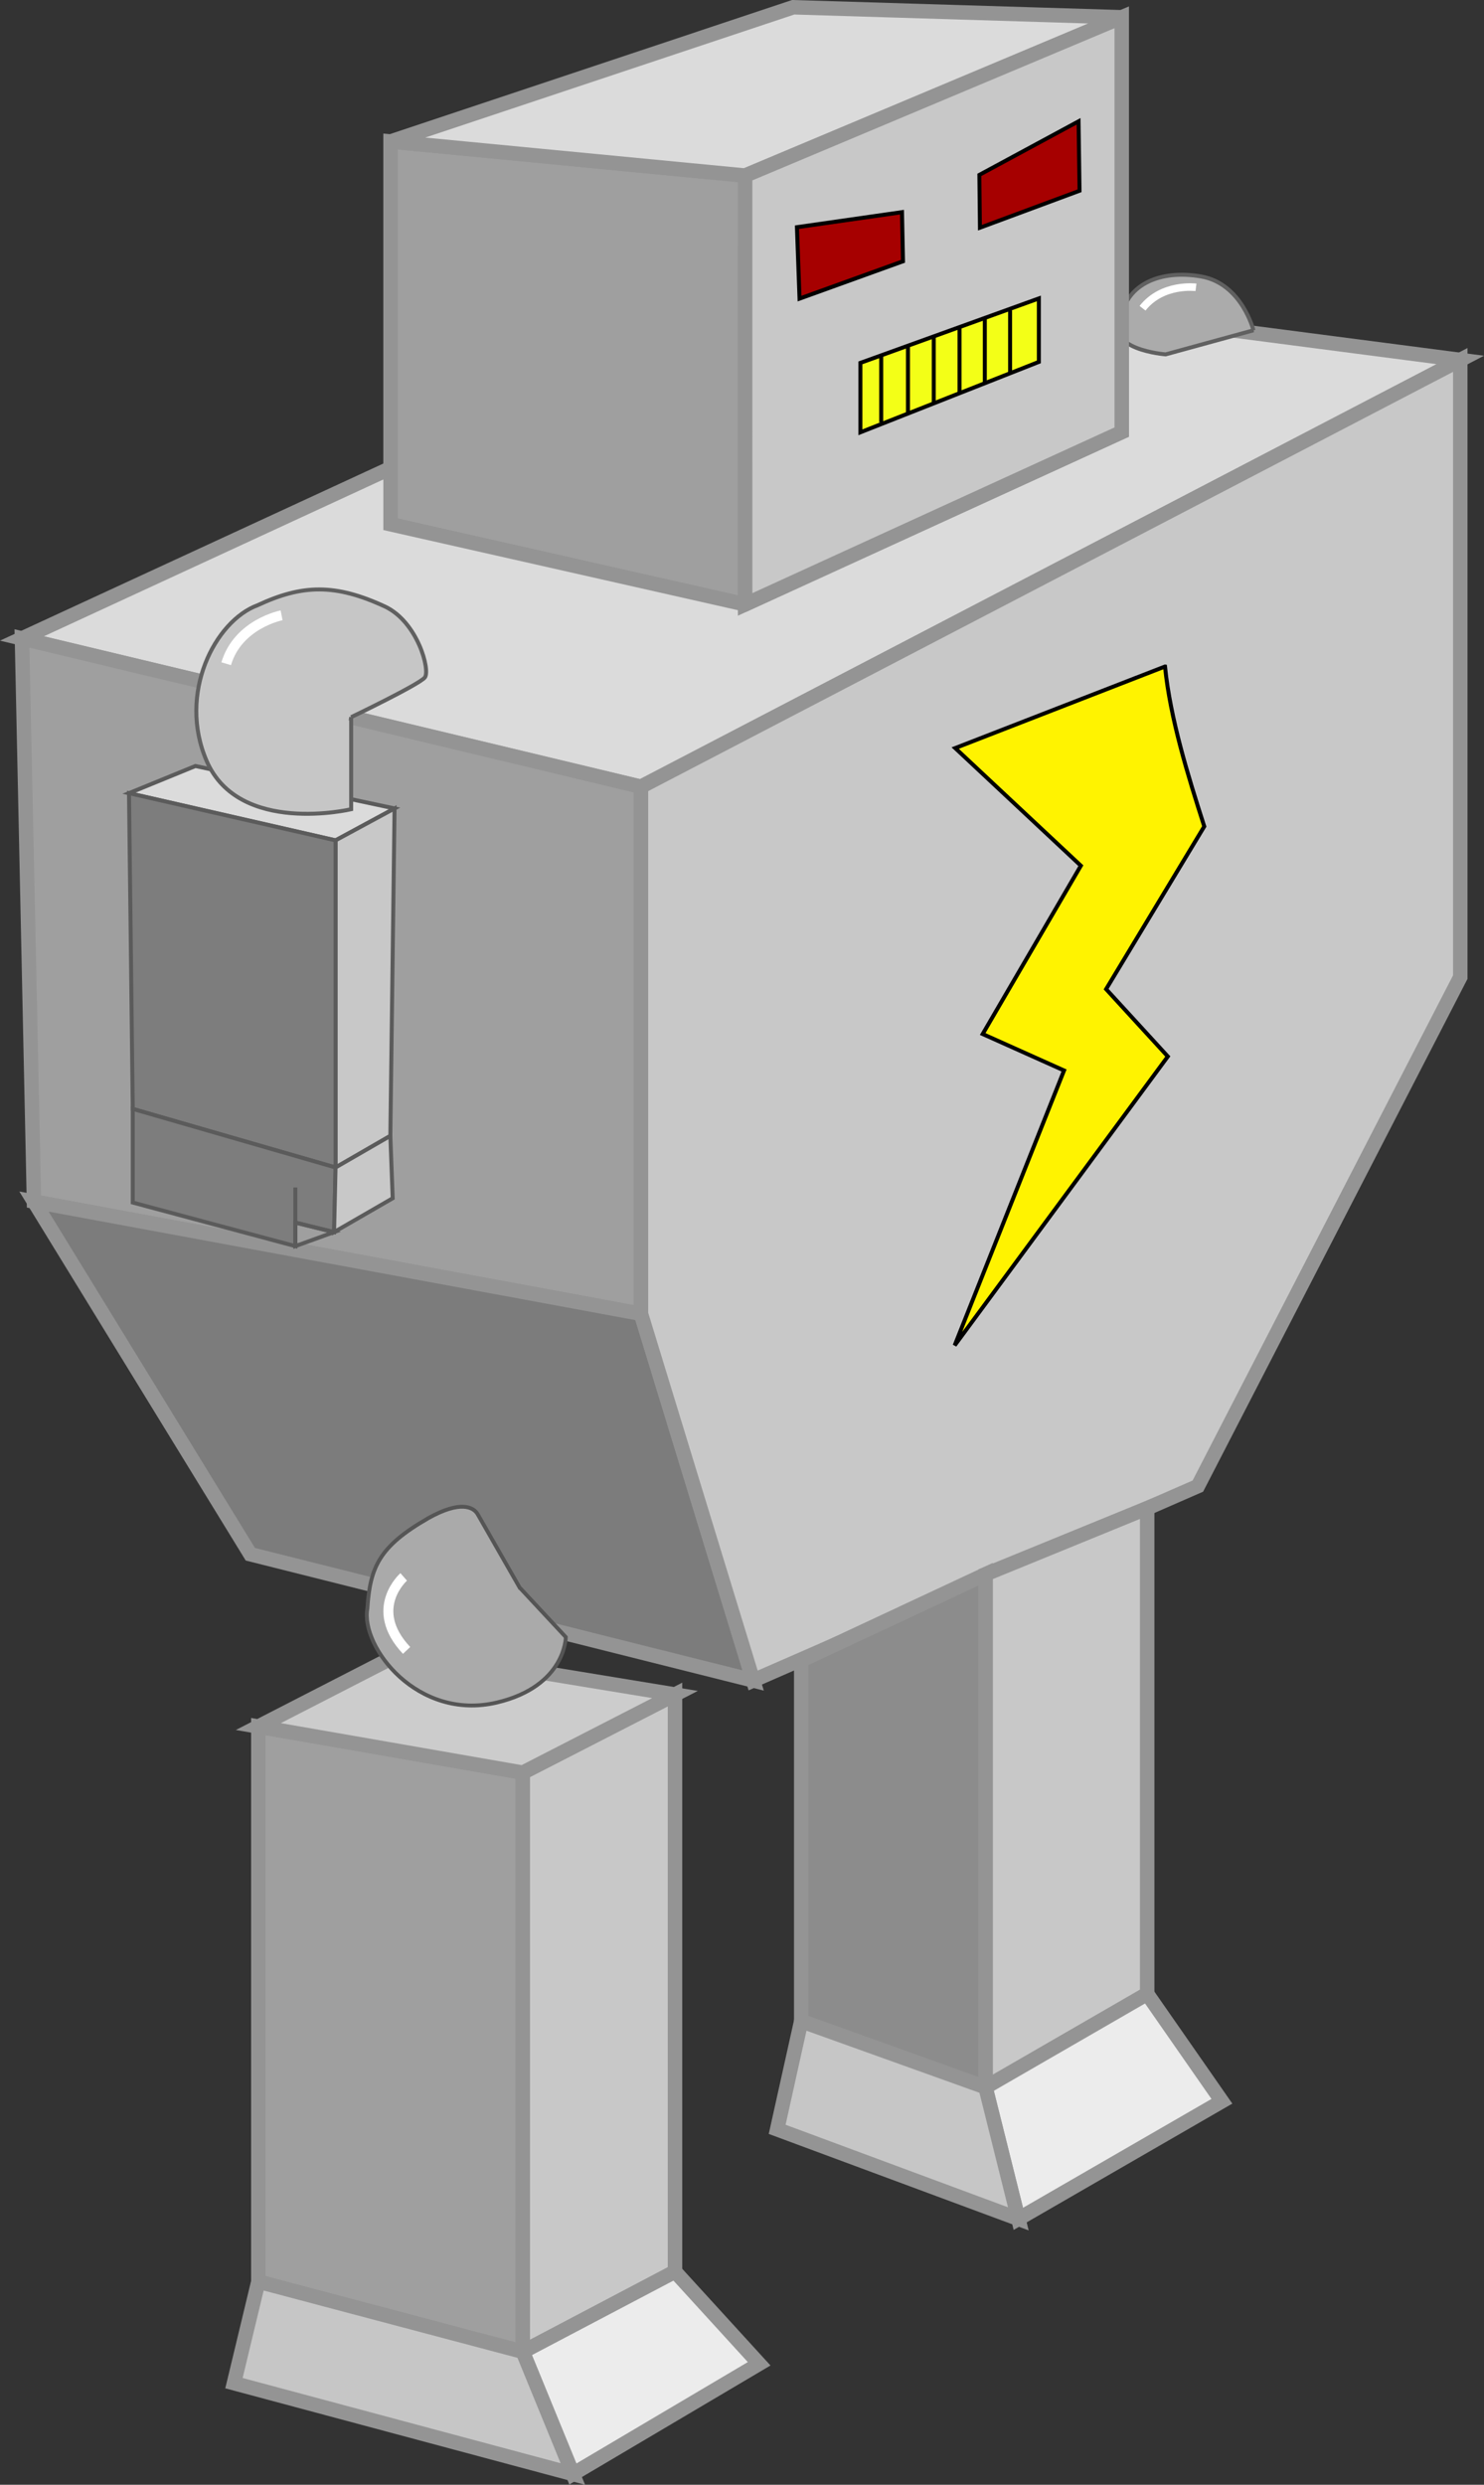 <?xml version="1.0" encoding="UTF-8" standalone="no"?>
<!-- Created with Inkscape (http://www.inkscape.org/) -->

<svg
   xmlns:dc="http://purl.org/dc/elements/1.1/"
   xmlns:cc="http://creativecommons.org/ns#"
   xmlns:rdf="http://www.w3.org/1999/02/22-rdf-syntax-ns#"
   xmlns:svg="http://www.w3.org/2000/svg"
   xmlns="http://www.w3.org/2000/svg"
   xmlns:sodipodi="http://sodipodi.sourceforge.net/DTD/sodipodi-0.dtd"
   xmlns:inkscape="http://www.inkscape.org/namespaces/inkscape"
   width="98.998mm"
   height="165.707mm"
   viewBox="0 0 98.998 165.707"
   version="1.1"
   id="svg6494"
   inkscape:version="0.92.1 r15371"
   sodipodi:docname="bot.svg">
  <rect x="0" y="0" width="98.998" height="165.707" fill="#333333" stroke="none"/>
  <defs
     id="defs6488" />
  <sodipodi:namedview
     id="base"
     pagecolor="#ffffff"
     bordercolor="#666666"
     borderopacity="1.0"
     inkscape:pageopacity="0.0"
     inkscape:pageshadow="2"
     inkscape:zoom="1.4142136"
     inkscape:cx="136.05038"
     inkscape:cy="369.90512"
     inkscape:document-units="mm"
     inkscape:current-layer="layer1"
     showgrid="false"
     inkscape:window-width="1920"
     inkscape:window-height="1001"
     inkscape:window-x="-9"
     inkscape:window-y="-9"
     inkscape:window-maximized="1" />
  <g
     inkscape:label="Layer 1"
     inkscape:groupmode="layer"
     id="layer1"
     transform="translate(-47.445,-82.299)">
    <path
       style="fill:#9f9f9f;fill-opacity:1;stroke:#949494;stroke-width:0.965;stroke-linecap:butt;stroke-linejoin:miter;stroke-miterlimit:4;stroke-dasharray:none;stroke-opacity:1"
       d="M 97.152,94.009 V 122.607 L 73.499,117.261 V 91.737 Z"
       id="path7050"
       inkscape:connector-curvature="0" />
    <path
       style="fill:#dbdbdb;fill-opacity:1;stroke:#949494;stroke-width:0.965;stroke-linecap:butt;stroke-linejoin:miter;stroke-miterlimit:4;stroke-dasharray:none;stroke-opacity:1"
       d="m 73.499,91.737 26.861,-8.954 21.916,0.668 -25.123,10.557 -23.653,-2.272"
       id="path7054"
       inkscape:connector-curvature="0" />
    <path
       style="fill:#dbdbdb;fill-opacity:1;stroke:#949494;stroke-width:0.965;stroke-linecap:butt;stroke-linejoin:miter;stroke-miterlimit:4;stroke-dasharray:none;stroke-opacity:1"
       d="m 48.91,124.878 41.293,9.889 54.657,-28.464 -22.584,-2.94 v 7.751 l -25.123,11.493 -23.653,-5.345 v -3.742 z"
       id="path7056"
       inkscape:connector-curvature="0" />
    <path
       style="fill:#ababab;fill-opacity:1;stroke:#606060;stroke-width:0.265px;stroke-linecap:butt;stroke-linejoin:miter;stroke-opacity:1"
       d="m 131.063,104.327 -5.859,1.606 c 0,0 -4.251,-0.32 -2.929,-2.57 0.378,-2.079 2.551,-3.1 5.291,-2.627 2.72,0.469 3.496,3.591 3.496,3.591 z"
       id="path7103"
       inkscape:connector-curvature="0"
       sodipodi:nodetypes="cccscc" />
    <path
       style="fill:#c8c8c8;fill-opacity:1;stroke:#949494;stroke-width:0.965;stroke-linecap:butt;stroke-linejoin:miter;stroke-miterlimit:4;stroke-dasharray:none;stroke-opacity:1"
       d="M 97.152,94.009 122.276,83.452 v 27.662 l -25.123,11.493 z"
       id="path7052"
       inkscape:connector-curvature="0" />
    <path
       style="fill:#9f9f9f;fill-opacity:1;stroke:#949494;stroke-width:0.965;stroke-linecap:butt;stroke-linejoin:miter;stroke-miterlimit:4;stroke-dasharray:none;stroke-opacity:1"
       d="m 90.203,134.767 v 35.146 l -40.491,-7.484 -0.802,-37.551 z"
       id="path7058"
       inkscape:connector-curvature="0" />
    <path
       style="fill:#7c7c7c;fill-opacity:1;stroke:#949494;stroke-width:0.965;stroke-linecap:butt;stroke-linejoin:miter;stroke-miterlimit:4;stroke-dasharray:none;stroke-opacity:1"
       d="m 49.712,162.43 14.433,23.52 33.542,8.419 -7.484,-24.455 z"
       id="path7060"
       inkscape:connector-curvature="0" />
    <path
       style="fill:#c8c8c8;fill-opacity:1;stroke:#949494;stroke-width:0.965;stroke-linecap:butt;stroke-linejoin:miter;stroke-miterlimit:4;stroke-dasharray:none;stroke-opacity:1"
       d="M 144.86,106.303 V 147.463 L 127.354,181.406 97.687,194.369 90.203,169.913 V 134.767 Z"
       id="path7064"
       inkscape:connector-curvature="0" />
    <path
       style="fill:#9f9f9f;fill-opacity:1;stroke:#949494;stroke-width:0.965;stroke-linecap:butt;stroke-linejoin:miter;stroke-miterlimit:4;stroke-dasharray:none;stroke-opacity:1"
       d="m 82.319,200.516 v 38.62 L 64.679,234.459 V 197.442 Z"
       id="path7066"
       inkscape:connector-curvature="0" />
    <path
       style="fill:#c8c8c8;fill-opacity:1;stroke:#949494;stroke-width:0.965;stroke-linecap:butt;stroke-linejoin:miter;stroke-miterlimit:4;stroke-dasharray:none;stroke-opacity:1"
       d="m 82.319,200.516 10.156,-5.212 v 38.487 l -10.156,5.345 z"
       id="path7068"
       inkscape:connector-curvature="0" />
    <path
       style="fill:#cccccc;fill-opacity:1;stroke:#949494;stroke-width:0.965;stroke-linecap:butt;stroke-linejoin:miter;stroke-miterlimit:4;stroke-dasharray:none;stroke-opacity:1"
       d="m 64.679,197.442 9.889,-5.078 17.907,2.94 -10.156,5.212 z"
       id="path7070"
       inkscape:connector-curvature="0" />
    <path
       style="fill:#c8c8c8;fill-opacity:1;stroke:#949494;stroke-width:0.965;stroke-linecap:butt;stroke-linejoin:miter;stroke-miterlimit:4;stroke-dasharray:none;stroke-opacity:1"
       d="m 113.189,187.286 v 34.211 l 10.784,-6.226 v -32.394 z"
       id="path7072"
       inkscape:connector-curvature="0" />
    <path
       style="fill:#8c8c8c;fill-opacity:1;stroke:#949494;stroke-width:0.965;stroke-linecap:butt;stroke-linejoin:miter;stroke-miterlimit:4;stroke-dasharray:none;stroke-opacity:1"
       d="m 113.189,221.496 -12.294,-4.41 v -24.054 l 12.294,-5.746 z"
       id="path7074"
       inkscape:connector-curvature="0" />
    <path
       style="fill:#ececec;fill-opacity:1;stroke:#949494;stroke-width:0.965;stroke-linecap:butt;stroke-linejoin:miter;stroke-miterlimit:4;stroke-dasharray:none;stroke-opacity:1"
       d="m 92.475,233.791 5.613,6.147 -12.428,7.35 -3.341,-8.152 z"
       id="path7076"
       inkscape:connector-curvature="0" />
    <path
       style="fill:#c6c6c6;fill-opacity:1;stroke:#949494;stroke-width:0.965;stroke-linecap:butt;stroke-linejoin:miter;stroke-miterlimit:4;stroke-dasharray:none;stroke-opacity:1"
       d="M 85.66,247.288 63.052,241.23 l 1.628,-6.771 17.64,4.677 z"
       id="path7078"
       inkscape:connector-curvature="0" />
    <path
       style="fill:#ececec;fill-opacity:1;stroke:#949494;stroke-width:0.965;stroke-linecap:butt;stroke-linejoin:miter;stroke-miterlimit:4;stroke-dasharray:none;stroke-opacity:1"
       d="m 123.973,215.27 4.985,7.162 -13.579,7.84 -2.19,-8.775 z"
       id="path7080"
       inkscape:connector-curvature="0" />
    <path
       style="fill:#c6c6c6;fill-opacity:1;stroke:#949494;stroke-width:0.965;stroke-linecap:butt;stroke-linejoin:miter;stroke-miterlimit:4;stroke-dasharray:none;stroke-opacity:1"
       d="m 115.378,230.272 -16.088,-5.969 1.604,-7.216 12.294,4.41 z"
       id="path7084"
       inkscape:connector-curvature="0" />
    <path
       style="fill:#dbdbdb;fill-opacity:1;stroke:#5b5b5b;stroke-width:0.269px;stroke-linecap:butt;stroke-linejoin:miter;stroke-opacity:1"
       d="m 60.481,133.384 -4.43,1.812 13.778,3.147 3.936,-2.129 z"
       id="path7120"
       inkscape:connector-curvature="0" />
    <path
       style="fill:#c6c6c6;fill-opacity:1;stroke:#606060;stroke-width:0.265px;stroke-linecap:butt;stroke-linejoin:miter;stroke-opacity:1"
       d="m 70.871,130.124 v 6.142 c 0,0 -7.476,1.771 -9.638,-3.213 -1.956,-4.506 0.567,-9.355 3.402,-10.394 2.975,-1.387 5.18,-1.446 8.504,0.095 2.173,1.039 3.024,4.252 2.646,4.725 -0.378,0.472 -4.914,2.646 -4.914,2.646 z"
       id="path7086"
       inkscape:connector-curvature="0"
       sodipodi:nodetypes="ccsccscc" />
    <path
       style="fill:#aaaaaa;fill-opacity:1;stroke:#555555;stroke-width:0.258px;stroke-linecap:butt;stroke-linejoin:miter;stroke-opacity:1"
       d="m 82.111,188.172 3.08,3.306 c 0,0 -0.016,3.281 -4.606,4.363 -5.29,1.247 -9.088,-3.72 -8.634,-6.257 0.183,-2.78 0.786,-4.149 4.049,-6.031 2.166,-1.218 3.04,-0.743 3.31,-0.273 0.27,0.47 2.8,4.892 2.8,4.892 z"
       id="path7086-3"
       inkscape:connector-curvature="0"
       sodipodi:nodetypes="ccsccscc" />
    <path
       style="fill:#c8c8c8;fill-opacity:1;stroke:#5b5b5b;stroke-width:0.265px;stroke-linecap:butt;stroke-linejoin:miter;stroke-opacity:1"
       d="M 69.83,138.343 V 160.158 l 3.655,-2.11 0.281,-21.834 -3.936,2.129"
       id="path7122"
       inkscape:connector-curvature="0" />
    <path
       style="fill:#7d7d7d;fill-opacity:1;stroke:#5b5b5b;stroke-width:0.265px;stroke-linecap:butt;stroke-linejoin:miter;stroke-opacity:1"
       d="m 69.83,160.158 -13.529,-3.907 -0.25,-21.056 13.778,3.147 V 160.158"
       id="path7124"
       inkscape:connector-curvature="0"
       sodipodi:nodetypes="ccccc" />
    <path
       style="fill:#7d7d7d;fill-opacity:1;stroke:#5b5b5b;stroke-width:0.265px;stroke-linecap:butt;stroke-linejoin:miter;stroke-opacity:1"
       d="m 56.301,156.251 v 6.245 l 10.846,2.906 v -3.909 2.339 l 2.583,0.634 0.099,-4.309 z"
       id="path7126"
       inkscape:connector-curvature="0"
       sodipodi:nodetypes="cccccccc" />
    <path
       style="fill:#c8c8c8;fill-opacity:1;stroke:#5b5b5b;stroke-width:0.265px;stroke-linecap:butt;stroke-linejoin:miter;stroke-opacity:1"
       d="m 69.731,164.467 3.911,-2.258 -0.157,-4.161 -3.655,2.11 z"
       id="path7128"
       inkscape:connector-curvature="0" />
    <path
       style="fill:none;stroke:#5b5b5b;stroke-width:0.265px;stroke-linecap:butt;stroke-linejoin:miter;stroke-opacity:1"
       d="m 67.147,165.403 2.583,-0.936 -2.583,-0.634 z"
       id="path7130"
       inkscape:connector-curvature="0" />
    <path
       style="fill:#fff300;fill-opacity:1;stroke:#000000;stroke-width:0.265px;stroke-linecap:butt;stroke-linejoin:miter;stroke-opacity:1"
       d="m 125.162,126.749 -13.995,5.439 8.382,7.844 -6.548,11.225 5.426,2.432 -7.296,18.335 14.219,-19.27 -4.116,-4.49 6.548,-10.851 c -1.076,-3.356 -2.271,-7.184 -2.619,-10.664 z"
       id="path7132"
       inkscape:connector-curvature="0"
       sodipodi:nodetypes="cccccccccc" />
    <path
       style="fill:#a60000;fill-opacity:1;stroke:#000000;stroke-width:0.268px;stroke-linecap:butt;stroke-linejoin:miter;stroke-opacity:1"
       d="m 100.61,97.451 7.006,-1.003 0.067,3.276 -6.9,2.49 z"
       id="path7134"
       inkscape:connector-curvature="0"
       sodipodi:nodetypes="ccccc" />
    <path
       style="fill:#a60000;fill-opacity:1;stroke:#000000;stroke-width:0.262px;stroke-linecap:butt;stroke-linejoin:miter;stroke-opacity:1"
       d="m 112.778,93.962 6.618,-3.573 0.065,4.632 -6.645,2.465 z"
       id="path7134-4"
       inkscape:connector-curvature="0"
       sodipodi:nodetypes="ccccc" />
    <path
       style="fill:#f3ff17;fill-opacity:1;stroke:#000000;stroke-width:0.265px;stroke-linecap:butt;stroke-linejoin:miter;stroke-opacity:1"
       d="m 104.841,106.5 v 4.63 l 11.906,-4.696 v -4.233 z"
       id="path7151"
       inkscape:connector-curvature="0" />
    <path
       style="fill:none;stroke:#ffffff;stroke-width:0.665;stroke-linecap:butt;stroke-linejoin:miter;stroke-miterlimit:4;stroke-dasharray:none;stroke-opacity:1"
       d="m 66.229,123.335 c 0,0 -2.9,0.561 -3.695,3.227"
       id="path7153"
       inkscape:connector-curvature="0"
       sodipodi:nodetypes="cc" />
    <path
       style="fill:none;stroke:#ffffff;stroke-width:0.665;stroke-linecap:butt;stroke-linejoin:miter;stroke-miterlimit:4;stroke-dasharray:none;stroke-opacity:1"
       d="m 74.377,187.462 c 0,0 -2.427,2.123 0.191,4.902"
       id="path7153-5"
       inkscape:connector-curvature="0"
       sodipodi:nodetypes="cc"
       inkscape:transform-center-x="-0.29362593"
       inkscape:transform-center-y="-0.082350324" />
    <path
       style="fill:none;stroke:#ffffff;stroke-width:0.503;stroke-linecap:butt;stroke-linejoin:miter;stroke-miterlimit:4;stroke-dasharray:none;stroke-opacity:1"
       d="m 127.229,101.461 c 0,0 -2.24,-0.293 -3.565,1.395"
       id="path7153-4"
       inkscape:connector-curvature="0"
       sodipodi:nodetypes="cc" />
    <path
       style="fill:none;stroke:#000000;stroke-width:0.265px;stroke-linecap:butt;stroke-linejoin:miter;stroke-opacity:1"
       d="m 106.23,106.004 v 4.465"
       id="path7185"
       inkscape:connector-curvature="0" />
    <path
       style="fill:none;stroke:#000000;stroke-width:0.265px;stroke-linecap:butt;stroke-linejoin:miter;stroke-opacity:1"
       d="m 108.016,105.409 v 4.432"
       id="path7187"
       inkscape:connector-curvature="0" />
    <path
       style="fill:none;stroke:#000000;stroke-width:0.265px;stroke-linecap:butt;stroke-linejoin:miter;stroke-opacity:1"
       d="m 109.736,104.747 v 4.366"
       id="path7189"
       inkscape:connector-curvature="0" />
    <path
       style="fill:none;stroke:#000000;stroke-width:0.265px;stroke-linecap:butt;stroke-linejoin:miter;stroke-opacity:1"
       d="m 111.456,104.152 v 4.299"
       id="path7191"
       inkscape:connector-curvature="0" />
    <path
       style="fill:none;stroke:#000000;stroke-width:0.265px;stroke-linecap:butt;stroke-linejoin:miter;stroke-opacity:1"
       d="m 113.142,103.59 v 4.233"
       id="path7193"
       inkscape:connector-curvature="0" />
    <path
       style="fill:none;stroke:#000000;stroke-width:0.265px;stroke-linecap:butt;stroke-linejoin:miter;stroke-opacity:1"
       d="m 114.829,102.994 v 4.2"
       id="path7195"
       inkscape:connector-curvature="0" />
  </g>
</svg>
